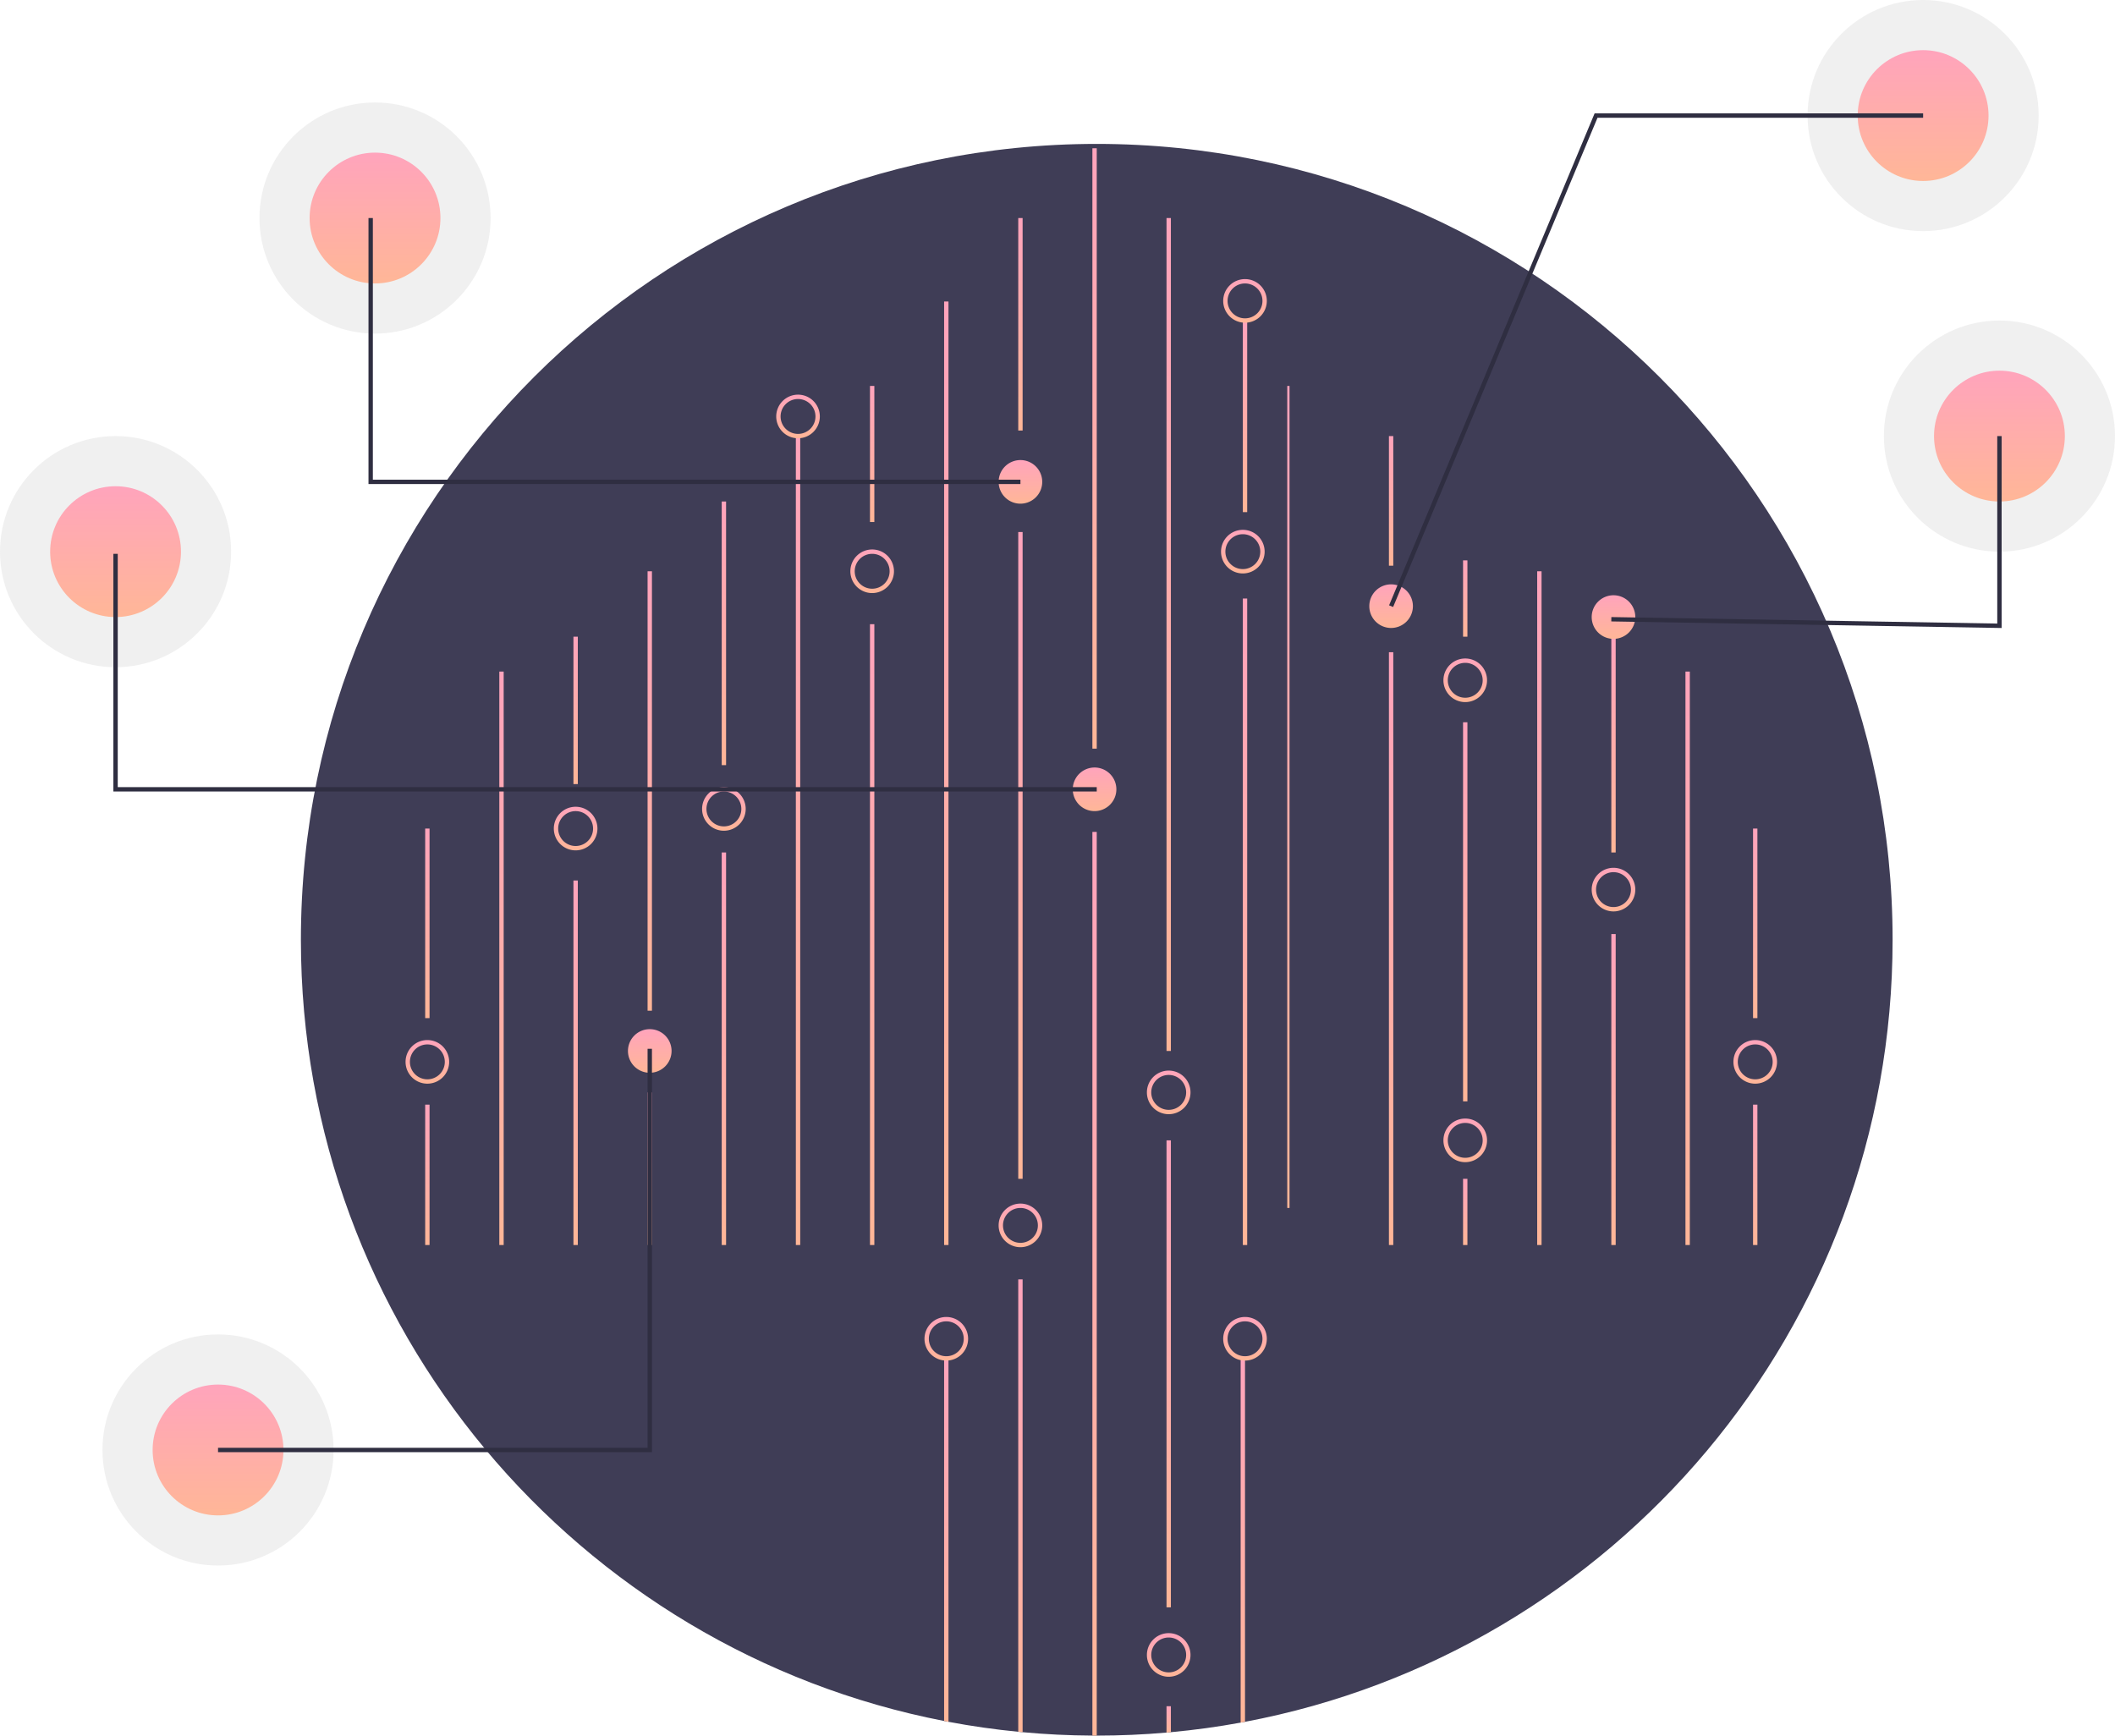 <svg id="f4673761-b724-4a95-a095-d2125482816e" data-name="Layer 1" xmlns="http://www.w3.org/2000/svg" width="970"
     height="796" viewBox="0 0 970 796">
  <title>hologram</title>
  <svg width="72" height="72" viewBox="0 0 72 72" xmlns="http://www.w3.org/2000/svg">
    <defs>
      <linearGradient x1="0" y1="0" x2="100%" y2="100%"
                      gradientTransform="rotate(45)"
                      id="hologram_gradient">
        <stop stop-color="#ffa4bc" offset="0"></stop>
        <stop stop-color="#ffbe88" offset="100%"></stop>
      </linearGradient>
    </defs>
  </svg>
  <circle cx="917" cy="200" r="53" fill="#ccc" opacity="0.3"/>
  <circle cx="917" cy="200" r="30" fill="url(#hologram_gradient)"/>
  <circle cx="882" cy="53" r="53" fill="#ccc" opacity="0.3"/>
  <circle cx="882" cy="53" r="30" fill="url(#hologram_gradient)"/>
  <circle cx="53" cy="253" r="53" fill="#ccc" opacity="0.3"/>
  <circle cx="53" cy="253" r="30" fill="url(#hologram_gradient)"/>
  <circle cx="100" cy="665" r="53" fill="#ccc" opacity="0.3"/>
  <circle cx="100" cy="665" r="30" fill="url(#hologram_gradient)"/>
  <circle cx="172" cy="100" r="53" fill="#ccc" opacity="0.3"/>
  <circle cx="172" cy="100" r="30" fill="url(#hologram_gradient)"/>
  <path d="M983,483c0,178.34-127.91,326.81-297,358.67-.66.13-1.33.25-2,.37q-15.765,2.895-32,4.39c-.67.07-1.33.13-2,.18q-15.81,1.38-32,1.39c-.67,0-1.33,0-2-.01q-16.17-.075-32-1.56c-.67-.05-1.33-.12-2-.19q-16.215-1.575-32-4.57c-.67-.12-1.34-.25-2-.38C379.9,808.64,253,660.64,253,483c0-201.58,163.42-365,365-365S983,281.42,983,483Z"
        transform="translate(-115 -52)" fill="#3f3d56"/>
  <rect x="570" y="274.5" width="2" height="296.5" fill="url(#hologram_gradient)"/>
  <rect x="570" y="147.402" width="2" height="87.472" fill="url(#hologram_gradient)"/>
  <rect x="433" y="138.275" width="2" height="432.725" fill="url(#hologram_gradient)"/>
  <rect x="467" y="100" width="2" height="97.457" fill="url(#hologram_gradient)"/>
  <rect x="467" y="244" width="2" height="296.638" fill="url(#hologram_gradient)"/>
  <path d="M584,638.75V846.43c-.67-.05-1.33-.12-2-.19V638.75Z" transform="translate(-115 -52)" fill="url(#hologram_gradient)"/>
  <rect x="501" y="68" width="2" height="275.347" fill="url(#hologram_gradient)"/>
  <path d="M618,433.52V848c-.67,0-1.33,0-2-.01V433.52Z" transform="translate(-115 -52)" fill="url(#hologram_gradient)"/>
  <rect x="535" y="100" width="2" height="382" fill="url(#hologram_gradient)"/>
  <rect x="535" y="523" width="2" height="214.173" fill="url(#hologram_gradient)"/>
  <path d="M652,834.53v11.9c-.67.07-1.33.13-2,.18V834.53Z" transform="translate(-115 -52)" fill="url(#hologram_gradient)"/>
  <path d="M686,675V841.67c-.66.13-1.33.25-2,.37V675Z" transform="translate(-115 -52)" fill="url(#hologram_gradient)"/>
  <path d="M550,675V841.67c-.67-.12-1.34-.25-2-.38V675Z" transform="translate(-115 -52)" fill="url(#hologram_gradient)"/>
  <rect x="399" y="177" width="2" height="62.41" fill="url(#hologram_gradient)"/>
  <rect x="399" y="286.275" width="2" height="284.725" fill="url(#hologram_gradient)"/>
  <rect x="365" y="200" width="2" height="371" fill="url(#hologram_gradient)"/>
  <rect x="331" y="230" width="2" height="120.905" fill="url(#hologram_gradient)"/>
  <rect x="331" y="390.968" width="2" height="180.032" fill="url(#hologram_gradient)"/>
  <rect x="297" y="262" width="2" height="201.536" fill="url(#hologram_gradient)"/>
  <rect x="297" y="501" width="2" height="70" fill="url(#hologram_gradient)"/>
  <rect x="263" y="292" width="2" height="67.599" fill="url(#hologram_gradient)"/>
  <rect x="263" y="403.819" width="2" height="167.181" fill="url(#hologram_gradient)"/>
  <rect x="229" y="308" width="2" height="263" fill="url(#hologram_gradient)"/>
  <rect x="195" y="380" width="2" height="86.937" fill="url(#hologram_gradient)"/>
  <rect x="195" y="506.622" width="2" height="64.378" fill="url(#hologram_gradient)"/>
  <rect x="590.375" y="177" width="1.037" height="377" fill="url(#hologram_gradient)"/>
  <rect x="637" y="200" width="2" height="59.441" fill="url(#hologram_gradient)"/>
  <rect x="637" y="299.126" width="2" height="271.874" fill="url(#hologram_gradient)"/>
  <rect x="671" y="257" width="2" height="35" fill="url(#hologram_gradient)"/>
  <rect x="671" y="331.252" width="2" height="173.858" fill="url(#hologram_gradient)"/>
  <rect x="671" y="540.638" width="2" height="30.362" fill="url(#hologram_gradient)"/>
  <rect x="705" y="262" width="2" height="309" fill="url(#hologram_gradient)"/>
  <rect x="739" y="292" width="2" height="98.968" fill="url(#hologram_gradient)"/>
  <rect x="739" y="428.386" width="2" height="142.614" fill="url(#hologram_gradient)"/>
  <rect x="773" y="308" width="2" height="263" fill="url(#hologram_gradient)"/>
  <path d="M549,676a10,10,0,1,1,10-10A10.012,10.012,0,0,1,549,676Zm0-18a8,8,0,1,0,8,8A8.009,8.009,0,0,0,549,658Z"
        transform="translate(-115 -52)" fill="url(#hologram_gradient)"/>
  <path d="M583,624a10,10,0,1,1,10-10A10.012,10.012,0,0,1,583,624Zm0-18a8,8,0,1,0,8,8A8.009,8.009,0,0,0,583,606Z"
        transform="translate(-115 -52)" fill="url(#hologram_gradient)"/>
  <path d="M686,676a10,10,0,1,1,10-10A10.012,10.012,0,0,1,686,676Zm0-18a8,8,0,1,0,8,8A8.009,8.009,0,0,0,686,658Z"
        transform="translate(-115 -52)" fill="url(#hologram_gradient)"/>
  <path d="M651,801a10,10,0,1,0,10,10A10.016,10.016,0,0,0,651,801Zm0,18a8,8,0,1,1,8-8A8.011,8.011,0,0,1,651,819Z"
        transform="translate(-115 -52)" fill="url(#hologram_gradient)"/>
  <path d="M651,563a10,10,0,1,1,10-10A10.012,10.012,0,0,1,651,563Zm0-18a8,8,0,1,0,8,8A8.009,8.009,0,0,0,651,545Z"
        transform="translate(-115 -52)" fill="url(#hologram_gradient)"/>
  <path d="M617,424a10,10,0,1,1,10-10A10.011,10.011,0,0,1,617,424Z" transform="translate(-115 -52)" fill="url(#hologram_gradient)"/>
  <path d="M685,315a10,10,0,1,1,10-10A10.011,10.011,0,0,1,685,315Zm0-18a8,8,0,1,0,8,8A8.009,8.009,0,0,0,685,297Z"
        transform="translate(-115 -52)" fill="url(#hologram_gradient)"/>
  <path d="M447,433a10,10,0,1,1,10-10A10.011,10.011,0,0,1,447,433Zm0-18a8,8,0,1,0,8,8A8.009,8.009,0,0,0,447,415Z"
        transform="translate(-115 -52)" fill="url(#hologram_gradient)"/>
  <path d="M379,442a10,10,0,1,1,10-10A10.011,10.011,0,0,1,379,442Zm0-18a8,8,0,1,0,8,8A8.009,8.009,0,0,0,379,424Z"
        transform="translate(-115 -52)" fill="url(#hologram_gradient)"/>
  <path d="M413,544a10,10,0,1,1,10-10A10.011,10.011,0,0,1,413,544Z" transform="translate(-115 -52)" fill="url(#hologram_gradient)"/>
  <path d="M686,200a10,10,0,1,1,10-10A10.011,10.011,0,0,1,686,200Zm0-18a8,8,0,1,0,8,8A8.009,8.009,0,0,0,686,182Z"
        transform="translate(-115 -52)" fill="url(#hologram_gradient)"/>
  <path d="M515,324a10,10,0,1,1,10-10A10.011,10.011,0,0,1,515,324Zm0-18a8,8,0,1,0,8,8A8.009,8.009,0,0,0,515,306Z"
        transform="translate(-115 -52)" fill="url(#hologram_gradient)"/>
  <path d="M481,253a10,10,0,1,1,10-10A10.011,10.011,0,0,1,481,253Zm0-18a8,8,0,1,0,8,8A8.009,8.009,0,0,0,481,235Z"
        transform="translate(-115 -52)" fill="url(#hologram_gradient)"/>
  <path d="M311,549a10,10,0,1,1,10-10A10.012,10.012,0,0,1,311,549Zm0-18a8,8,0,1,0,8,8A8.009,8.009,0,0,0,311,531Z"
        transform="translate(-115 -52)" fill="url(#hologram_gradient)"/>
  <rect x="804" y="380" width="2" height="86.937" fill="url(#hologram_gradient)"/>
  <rect x="804" y="506.622" width="2" height="64.378" fill="url(#hologram_gradient)"/>
  <path d="M920,549a10,10,0,1,1,10-10A10.012,10.012,0,0,1,920,549Zm0-18a8,8,0,1,0,8,8A8.009,8.009,0,0,0,920,531Z"
        transform="translate(-115 -52)" fill="url(#hologram_gradient)"/>
  <path d="M855,470a10,10,0,1,1,10-10A10.011,10.011,0,0,1,855,470Zm0-18a8,8,0,1,0,8,8A8.009,8.009,0,0,0,855,452Z"
        transform="translate(-115 -52)" fill="url(#hologram_gradient)"/>
  <path d="M787,585a10,10,0,1,1,10-10A10.012,10.012,0,0,1,787,585Zm0-18a8,8,0,1,0,8,8A8.009,8.009,0,0,0,787,567Z"
        transform="translate(-115 -52)" fill="url(#hologram_gradient)"/>
  <path d="M583,283a10,10,0,1,1,10-10A10.011,10.011,0,0,1,583,283Z" transform="translate(-115 -52)" fill="url(#hologram_gradient)"/>
  <path d="M787,374a10,10,0,1,1,10-10A10.011,10.011,0,0,1,787,374Zm0-18a8,8,0,1,0,8,8A8.009,8.009,0,0,0,787,356Z"
        transform="translate(-115 -52)" fill="url(#hologram_gradient)"/>
  <path d="M855,345a10,10,0,1,1,10-10A10.011,10.011,0,0,1,855,345Z" transform="translate(-115 -52)" fill="url(#hologram_gradient)"/>
  <path d="M753,340a10,10,0,1,1,10-10A10.011,10.011,0,0,1,753,340Z" transform="translate(-115 -52)" fill="url(#hologram_gradient)"/>
  <polygon points="918 288.017 738.983 285 739.017 283 916 285.983 916 200 918 200 918 288.017" fill="#2f2e41"/>
  <polygon points="638.923 278.386 637.077 277.614 731.334 52 882 52 882 54 732.666 54 638.923 278.386" fill="#2f2e41"/>
  <polygon points="503 363 52 363 52 254 54 254 54 361 503 361 503 363" fill="#2f2e41"/>
  <polygon points="468 222 169 222 169 100 171 100 171 220 468 220 468 222" fill="#2f2e41"/>
  <polygon points="299 666 100 666 100 664 297 664 297 481 299 481 299 666" fill="#2f2e41"/>
</svg>